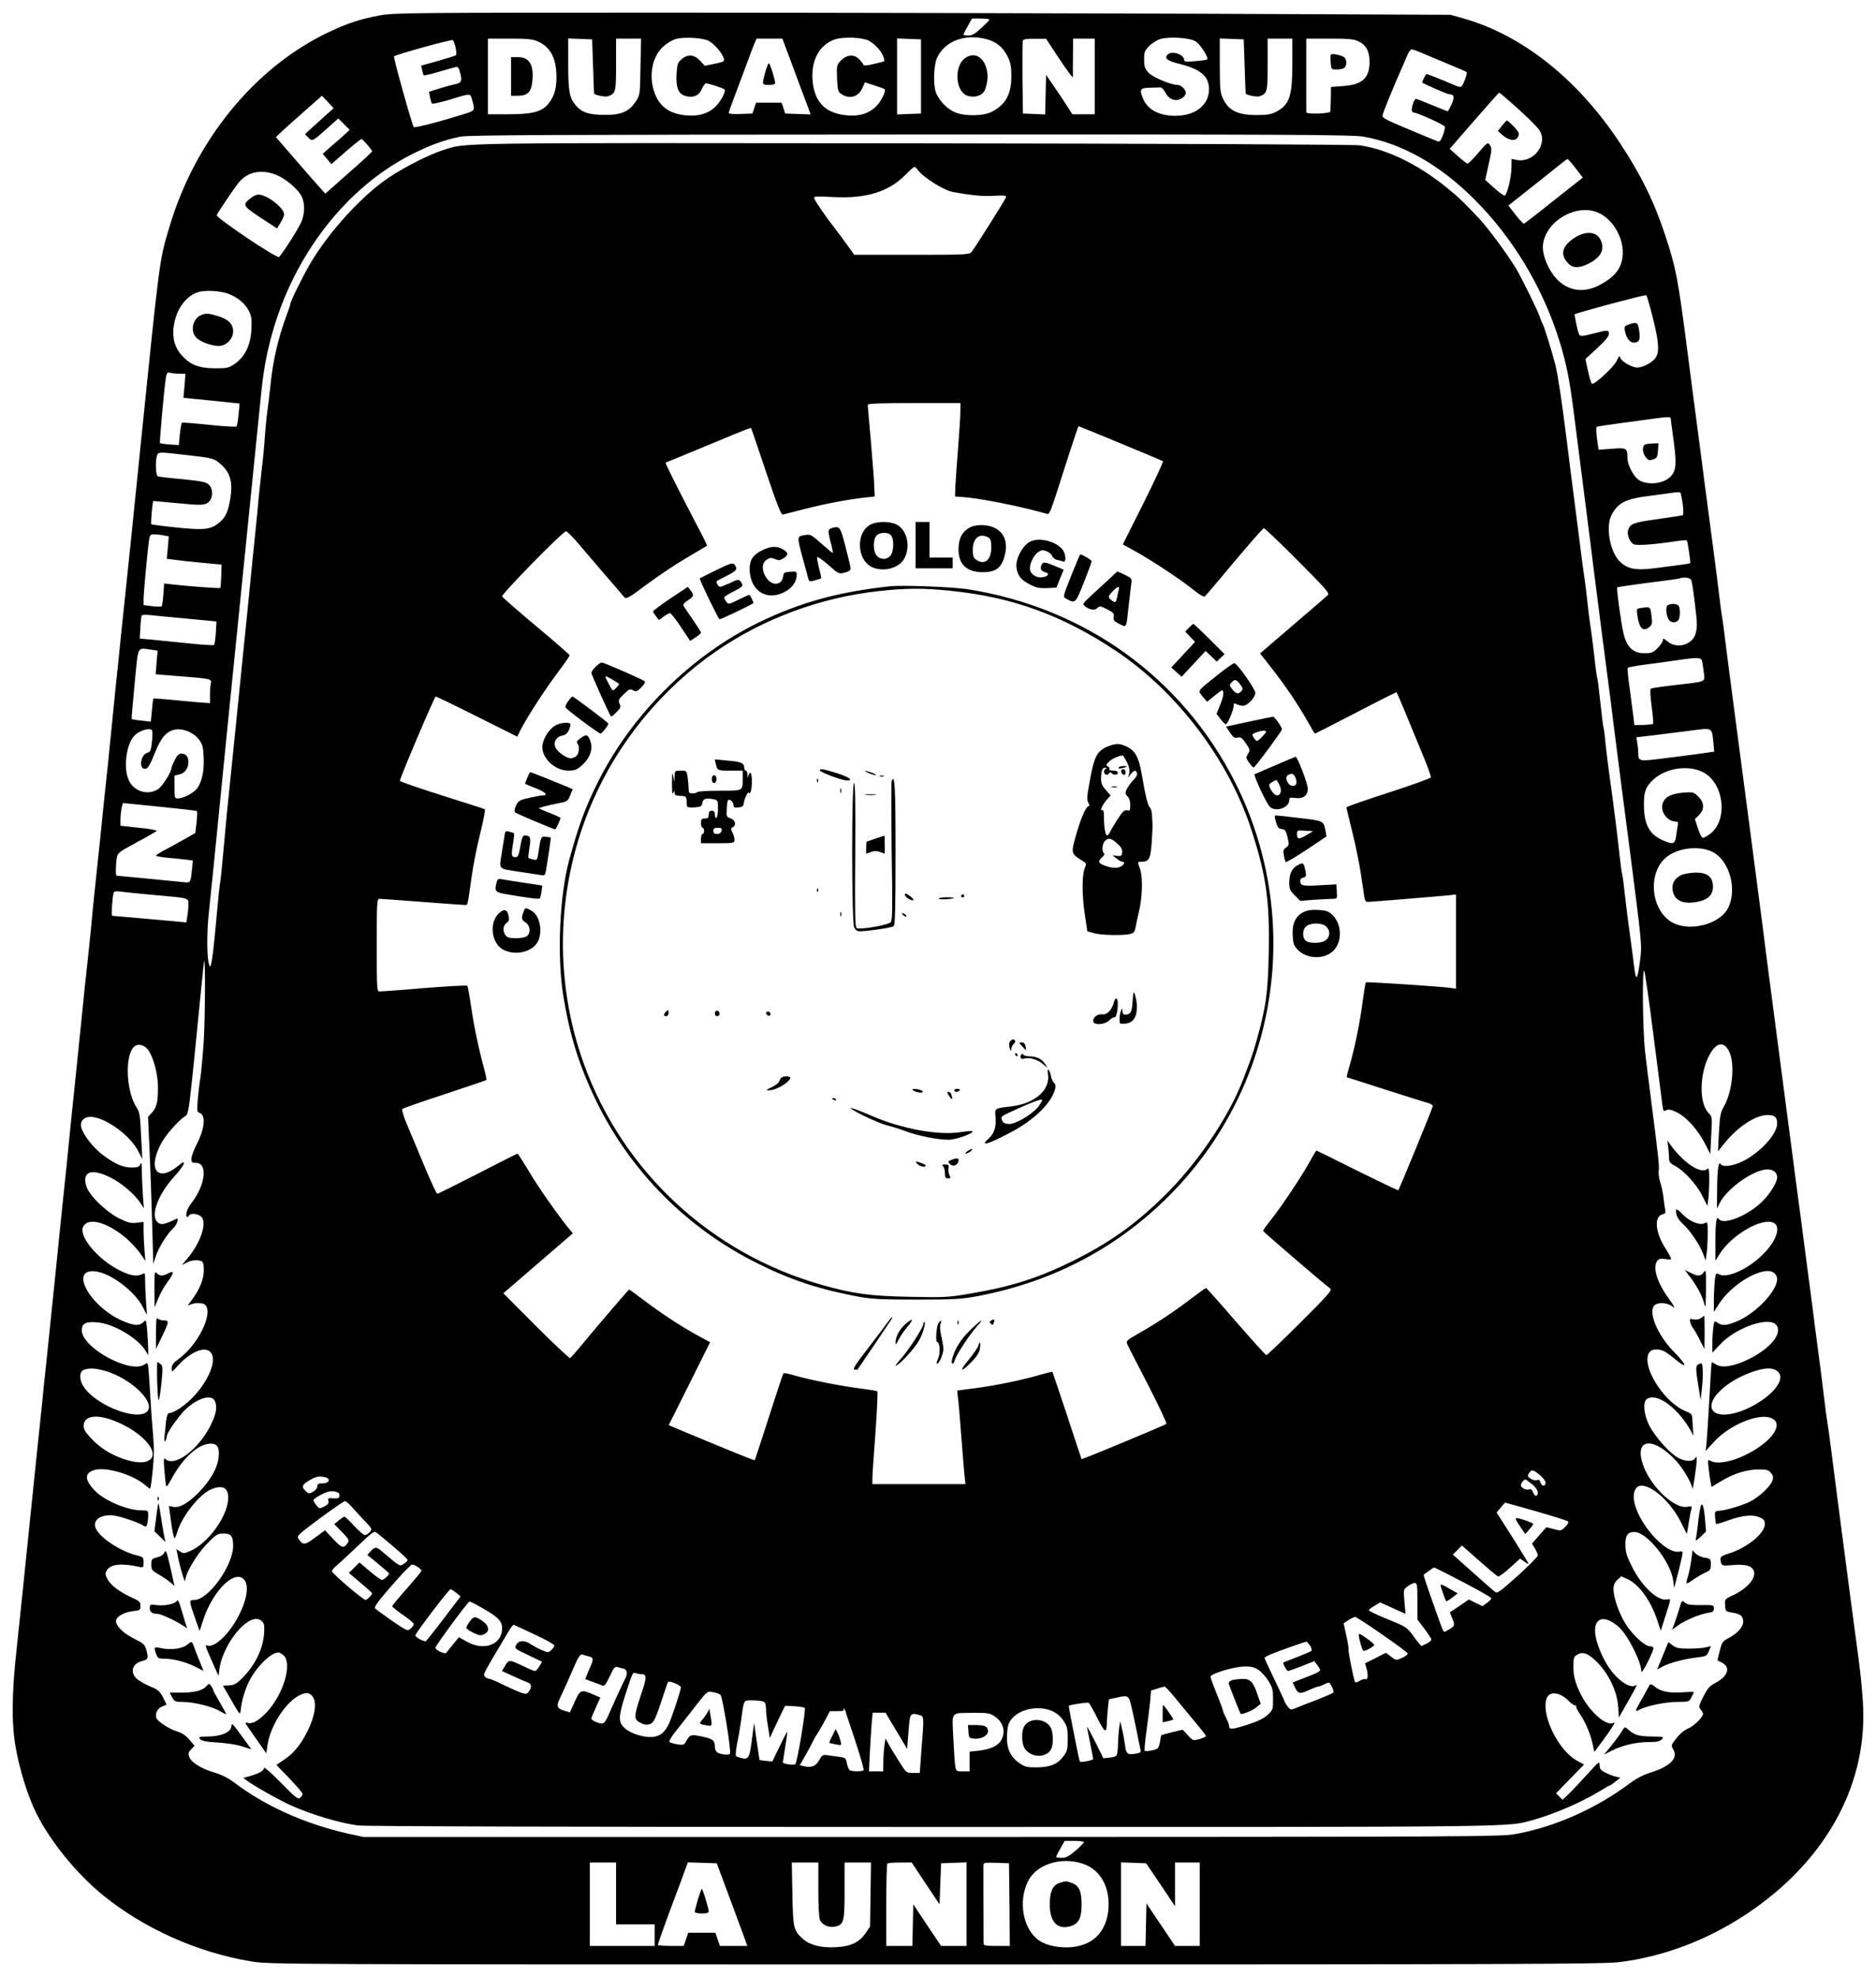 <?xml version="1.0" standalone="no"?>
<!DOCTYPE svg PUBLIC "-//W3C//DTD SVG 20010904//EN"
 "http://www.w3.org/TR/2001/REC-SVG-20010904/DTD/svg10.dtd">
<svg version="1.0" xmlns="http://www.w3.org/2000/svg"
 width="1215pt" height="1280pt" viewBox="0 0 1215 1280"
 preserveAspectRatio="xMidYMid meet">

<g transform="translate(0,1280) scale(0.1,-0.1)"
fill="#000000" stroke="none">
<path d="M2464 12701 c-127 -23 -213 -51 -339 -111 -479 -229 -865 -704 -1030
-1267 -63 -211 -61 -198 -185 -1413 -44 -432 -86 -848 -95 -925 -8 -77 -22
-210 -31 -295 -8 -85 -24 -238 -35 -340 -10 -102 -26 -255 -34 -340 -8 -85
-22 -216 -30 -290 -8 -74 -24 -227 -35 -340 -12 -113 -28 -266 -36 -340 -8
-74 -19 -184 -24 -245 -6 -60 -17 -168 -25 -240 -8 -71 -24 -222 -35 -335 -12
-113 -30 -288 -40 -390 -11 -102 -24 -232 -30 -290 -6 -58 -19 -193 -30 -300
-12 -107 -43 -413 -70 -680 -27 -267 -57 -550 -65 -630 -9 -80 -18 -167 -20
-195 -3 -27 -16 -156 -30 -285 -13 -129 -36 -347 -50 -485 -43 -422 -65 -632
-86 -830 -33 -299 -35 -483 -9 -640 24 -146 80 -326 135 -436 93 -185 260
-390 430 -529 266 -217 612 -372 960 -430 119 -20 173 -20 4430 -20 3770 0
4326 2 4432 15 286 35 568 142 821 309 502 332 777 815 759 1331 -2 77 -16
223 -30 325 -14 102 -39 291 -56 420 -53 404 -101 769 -121 930 -11 85 -22
166 -25 180 -3 14 -12 81 -20 150 -8 69 -26 211 -40 315 -14 105 -30 226 -35
270 -6 44 -19 150 -31 235 -11 85 -29 220 -39 300 -11 80 -28 215 -40 300 -19
146 -29 225 -80 610 -11 85 -36 274 -55 420 -19 146 -44 335 -55 420 -10 85
-35 274 -54 420 -19 146 -44 335 -55 420 -27 203 -46 353 -77 585 -54 411 -65
494 -80 615 -8 68 -17 134 -19 145 -3 11 -12 76 -20 145 -8 69 -26 211 -40
315 -14 105 -34 258 -45 340 -11 83 -28 218 -39 300 -50 377 -63 480 -81 620
-63 487 -75 547 -144 758 -72 219 -156 391 -292 597 -274 417 -637 705 -1021
812 l-78 22 -1640 7 c-902 3 -2439 7 -3415 7 -1655 0 -1782 -1 -1876 -17z
m3944 -29 c-1 -4 -26 -29 -54 -55 -38 -35 -59 -47 -83 -47 -17 0 -31 3 -31 6
0 3 12 28 28 55 l27 49 58 0 c32 0 57 -3 55 -8z m-1820 -136 c51 -26 116 -115
98 -133 -3 -3 -31 -11 -63 -17 l-58 -12 -31 33 c-38 41 -80 44 -120 9 -24 -20
-28 -32 -32 -89 -6 -92 10 -134 56 -148 51 -15 89 1 108 46 8 19 20 35 27 35
17 0 109 -30 119 -39 13 -11 -28 -86 -65 -118 -47 -41 -105 -57 -184 -50 -106
10 -170 55 -203 144 -41 110 -17 238 58 304 25 22 62 43 85 48 55 13 168 6
205 -13z m1038 1 c38 -20 80 -65 94 -101 6 -16 9 -30 7 -32 -1 -2 -32 -10 -67
-18 -48 -12 -66 -12 -69 -4 -2 7 -14 22 -27 35 -33 33 -78 30 -116 -7 -29 -30
-30 -32 -27 -116 3 -72 7 -88 24 -100 53 -39 113 -24 140 35 l17 38 61 -20
c34 -11 64 -22 66 -24 13 -10 -25 -86 -59 -116 -48 -44 -106 -61 -185 -54
-142 13 -213 88 -223 233 -8 129 48 227 149 260 54 17 174 12 215 -9z m761 10
c65 -17 106 -50 138 -111 20 -41 25 -64 25 -128 0 -118 -35 -183 -125 -231
-57 -31 -192 -31 -251 1 -47 24 -90 71 -111 119 -20 48 -17 179 6 229 49 107
179 157 318 121z m1355 -14 c30 -17 88 -107 76 -118 -2 -3 -37 -8 -76 -11 -51
-5 -72 -4 -72 5 0 40 -84 67 -110 35 -20 -23 3 -39 80 -58 138 -35 190 -80
190 -164 0 -103 -88 -172 -220 -172 -101 0 -177 40 -206 109 -26 62 -21 71 41
73 30 1 62 2 70 2 8 1 23 -15 33 -34 22 -45 69 -61 107 -36 14 9 25 24 25 33
0 24 -30 53 -54 53 -45 1 -161 50 -188 80 -23 25 -28 39 -28 85 0 49 4 58 34
88 19 19 52 39 73 45 57 16 186 8 225 -15z m-4791 -43 c6 -28 6 -45 0 -49 -5
-3 -57 -19 -116 -36 l-107 -30 6 -29 c4 -16 8 -31 10 -34 3 -2 47 8 98 23 51
15 101 29 110 31 13 4 20 -5 28 -37 14 -53 9 -66 -32 -74 -18 -4 -64 -16 -101
-28 l-68 -21 6 -36 c4 -19 10 -38 13 -41 4 -3 50 7 102 22 154 47 145 47 158
1 19 -63 16 -69 -35 -85 -159 -51 -337 -97 -343 -90 -11 12 -134 452 -128 458
12 12 374 112 381 105 5 -4 13 -27 18 -50z m534 41 c81 -36 119 -111 119 -231
0 -80 -17 -131 -56 -176 -43 -49 -104 -64 -260 -64 l-128 0 0 245 0 245 143 0
c116 0 149 -4 182 -19z m356 -161 c3 -96 6 -176 7 -177 11 -10 73 -22 88 -17
52 19 54 26 54 206 l0 168 81 0 81 0 -4 -183 c-3 -181 -3 -184 -31 -225 -43
-65 -94 -87 -202 -86 -103 1 -148 16 -188 64 -39 46 -47 90 -47 268 l0 163 78
-3 77 -3 6 -175z m1294 -2 c37 -101 79 -211 92 -246 l23 -63 -82 3 -83 3 -11
35 -12 35 -82 0 -83 0 -12 -35 -12 -35 -76 -3 c-48 -2 -77 1 -77 7 0 6 16 52
36 103 19 51 52 140 74 198 21 58 45 122 54 143 l16 37 83 0 84 0 68 -182z
m830 -63 l0 -240 -77 -3 -78 -3 0 246 0 246 78 -3 77 -3 0 -240z m889 124 c74
-111 99 -143 95 -122 -1 4 -1 61 0 126 l1 117 70 0 70 0 0 -245 0 -245 -73 0
-72 0 -37 58 c-20 31 -58 89 -85 127 l-48 70 -3 -128 -3 -128 -72 3 -72 3 -3
230 c-1 126 0 235 2 242 4 9 28 13 78 12 l73 0 79 -120z m1207 -59 c3 -96 6
-176 7 -177 11 -10 73 -22 88 -17 52 19 54 26 54 206 l0 168 80 0 80 0 0 -157
c0 -216 -18 -270 -103 -316 -34 -17 -59 -22 -127 -22 -125 0 -184 29 -221 110
-16 34 -19 66 -19 213 l0 173 78 -3 77 -3 6 -175z m736 163 c50 -23 73 -66 73
-133 0 -105 -47 -149 -170 -157 l-80 -6 -1 -73 c-1 -41 -2 -80 -3 -86 -1 -14
-156 -19 -156 -5 0 4 0 113 0 242 l0 235 151 0 c120 0 158 -3 186 -17z m414
-77 c30 -13 106 -45 169 -71 63 -26 117 -49 119 -52 6 -4 -18 -74 -31 -90 -7
-9 -21 -7 -56 9 -68 30 -165 68 -172 68 -7 0 -33 -51 -28 -55 8 -8 162 -75
172 -75 34 -1 38 -17 18 -64 -12 -25 -23 -46 -26 -46 -4 0 -49 18 -102 40 -53
22 -100 40 -104 40 -12 0 -33 -68 -25 -80 3 -5 10 -10 16 -10 20 0 194 -79
197 -90 2 -6 -4 -32 -13 -56 -13 -34 -21 -44 -34 -39 -9 3 -94 38 -189 78
-160 67 -172 74 -167 94 5 21 63 164 120 294 14 31 32 72 40 92 8 21 21 37 29
37 7 0 38 -11 67 -24z m619 -359 c63 -56 125 -118 138 -137 61 -89 -33 -216
-144 -196 l-34 7 -1 -58 c-1 -63 -28 -174 -44 -180 -5 -1 -36 21 -68 50 l-58
52 20 90 c24 107 25 116 8 139 -11 16 -18 11 -72 -53 -33 -39 -64 -71 -70 -70
-5 0 -34 21 -63 48 l-53 47 158 182 c87 100 160 182 163 182 3 0 57 -46 120
-103z m-7722 -45 c-29 -26 -71 -64 -93 -84 l-40 -37 22 -22 c26 -26 25 -27
128 65 l66 59 37 -37 37 -37 -35 -32 c-19 -18 -59 -52 -88 -77 l-52 -46 28
-33 28 -34 94 82 c51 44 97 81 101 81 8 0 69 -71 69 -80 0 -4 -68 -67 -152
-140 l-151 -134 -45 50 c-24 27 -96 109 -159 182 l-116 134 29 28 c16 16 83
76 149 134 l120 106 38 -40 38 -41 -53 -47z m6723 -137 c247 -43 492 -181 713
-401 257 -255 454 -585 561 -939 41 -137 59 -228 85 -425 62 -488 93 -732 111
-870 10 -85 26 -207 34 -270 8 -63 24 -187 35 -275 12 -88 27 -209 35 -270 8
-60 19 -146 25 -190 5 -44 21 -170 35 -280 14 -110 34 -267 45 -350 11 -82 31
-238 45 -345 80 -625 80 -616 67 -718 -18 -138 -27 -143 -41 -21 -7 57 -19
149 -27 204 -8 55 -21 159 -29 230 -8 72 -16 137 -19 145 -3 8 -10 60 -16 115
-11 108 -41 346 -65 515 -8 58 -20 152 -26 209 -5 58 -12 108 -14 111 -2 4
-11 75 -20 160 -9 85 -18 157 -21 161 -2 4 -11 69 -19 146 -9 76 -20 163 -25
193 -5 30 -14 102 -20 160 -6 58 -15 130 -20 160 -5 30 -16 111 -24 180 -9 69
-27 213 -41 320 -14 107 -37 285 -50 395 -34 267 -54 398 -71 470 -20 80 -75
257 -84 270 -4 6 -13 28 -20 50 -12 36 -122 260 -153 309 -61 99 -177 256
-233 316 -98 105 -136 142 -209 201 -189 154 -387 251 -568 278 -36 5 -1244
11 -2902 13 -3023 3 -2882 5 -3035 -44 -89 -28 -245 -107 -349 -176 -172 -114
-388 -349 -510 -556 -50 -85 -131 -249 -131 -266 0 -5 -11 -38 -24 -72 -53
-141 -90 -298 -105 -459 -7 -63 -16 -141 -21 -174 -5 -33 -11 -103 -15 -155
-3 -52 -12 -147 -20 -210 -7 -63 -16 -146 -20 -185 -3 -38 -12 -133 -20 -210
-15 -140 -37 -363 -55 -547 -6 -54 -14 -142 -20 -195 -10 -101 -93 -923 -111
-1093 -5 -52 -16 -169 -24 -260 -8 -91 -17 -176 -20 -190 -3 -14 -12 -99 -20
-190 -23 -262 -37 -363 -47 -346 -19 33 -21 211 -4 361 9 83 23 218 31 300 8
83 48 485 89 895 174 1720 197 1952 212 2100 18 186 35 289 75 434 142 517
485 957 914 1171 117 58 201 88 305 110 53 11 585 13 2916 14 2465 1 2863 -1
2935 -14z m1374 -205 l46 -60 -186 -147 c-102 -82 -190 -149 -194 -151 -5 -2
-30 24 -55 57 l-47 60 148 117 c81 64 166 132 188 150 22 18 43 33 47 34 4 0
28 -27 53 -60z m-4263 -8 c38 -52 171 -135 233 -146 118 -21 187 -28 260 -24
74 4 85 2 80 -11 -8 -20 -204 -331 -223 -353 -14 -17 -45 -18 -387 -18 l-372
0 -44 61 c-24 34 -62 85 -84 113 -52 66 -123 169 -131 190 -6 15 7 16 123 10
212 -11 356 33 464 141 30 30 57 54 61 55 4 0 13 -8 20 -18z m-4136 -42 c61
-30 133 -95 150 -137 18 -42 18 -100 -1 -152 -11 -34 -113 -196 -147 -235 -11
-14 -410 254 -404 271 7 18 102 159 139 207 61 78 160 95 263 46z m8542 -236
c90 -37 162 -151 162 -257 0 -97 -45 -159 -157 -216 -147 -74 -288 -2 -348
177 -12 37 -15 67 -11 95 24 150 216 259 354 201z m-8862 -529 c58 -24 102
-62 125 -107 18 -35 21 -55 17 -122 -5 -101 -41 -175 -106 -221 -41 -28 -50
-30 -130 -30 -104 1 -159 22 -215 84 -44 49 -61 108 -53 180 13 109 72 197
152 227 48 18 155 12 210 -11z m9218 -150 c40 -159 44 -223 19 -261 -19 -30
-82 -64 -119 -64 -35 0 -102 39 -110 63 -5 16 -9 13 -23 -19 -18 -40 -146
-158 -161 -149 -4 3 -16 40 -25 82 l-17 78 76 70 c52 48 76 77 76 93 0 27 -6
27 -105 1 -63 -16 -80 -18 -86 -7 -7 11 -14 37 -32 132 -2 6 421 120 464 125
4 1 23 -64 43 -144z m-9541 -365 l38 0 -6 -78 -7 -78 182 -18 182 -19 -7 -71
c-3 -39 -10 -74 -13 -78 -4 -3 -83 1 -177 11 -93 10 -173 16 -176 14 -4 -1
-10 -35 -14 -74 l-7 -71 -59 4 c-32 2 -60 6 -63 9 -4 4 29 373 39 427 5 29 10
33 28 28 12 -3 39 -6 60 -6z m5057 -244 c0 -30 -7 -133 -14 -228 -8 -95 -16
-207 -18 -248 l-3 -75 45 -3 c111 -7 370 -58 546 -108 24 -6 17 -24 144 374
34 105 63 192 66 192 5 0 536 -220 546 -226 4 -3 -53 -125 -126 -272 l-134
-267 81 -45 c107 -59 296 -184 376 -249 42 -34 68 -48 75 -42 6 5 92 106 191
225 99 118 185 215 190 216 6 0 105 -94 220 -210 181 -181 208 -212 195 -223
-8 -8 -110 -96 -227 -196 l-212 -182 76 -97 c88 -112 178 -246 235 -349 22
-40 42 -73 45 -73 2 0 122 61 265 135 143 75 262 134 263 133 2 -2 26 -59 55
-128 28 -69 78 -190 111 -269 33 -78 58 -148 56 -155 -3 -6 -127 -51 -276 -99
-149 -48 -271 -91 -271 -95 0 -4 18 -77 39 -162 21 -85 46 -207 55 -270 10
-63 19 -130 22 -147 3 -23 10 -33 23 -33 21 0 479 38 534 44 l37 4 0 -305 0
-305 -42 6 c-73 9 -537 40 -542 35 -3 -2 -11 -56 -20 -120 -18 -138 -50 -294
-82 -408 -14 -46 -23 -85 -22 -86 4 -2 486 -156 526 -167 17 -5 32 -14 32 -19
0 -10 -217 -539 -224 -546 -2 -2 -121 55 -265 126 -143 72 -263 131 -265 131
-2 0 -23 -34 -45 -75 -52 -94 -183 -290 -250 -374 -28 -35 -51 -67 -51 -71 0
-5 389 -340 437 -375 12 -9 -29 -54 -196 -220 -116 -116 -215 -210 -219 -210
-5 0 -93 98 -197 217 -103 120 -191 218 -194 218 -4 0 -43 -28 -86 -61 -109
-84 -232 -166 -342 -228 -92 -53 -92 -53 -80 -80 7 -15 68 -134 136 -265 67
-131 119 -241 115 -246 -11 -9 -546 -232 -549 -228 -1 2 -44 129 -94 283 -51
154 -94 281 -95 282 -1 2 -34 -6 -72 -17 -124 -36 -283 -69 -415 -87 l-130
-17 5 -45 c4 -25 13 -134 21 -241 8 -107 18 -223 21 -257 l7 -63 -302 0 -301
0 0 38 c0 20 9 154 20 297 10 143 16 263 12 266 -4 3 -52 11 -107 18 -123 15
-325 55 -423 83 -40 12 -75 19 -78 16 -3 -3 -45 -130 -94 -283 -49 -152 -90
-278 -92 -280 -3 -3 -168 64 -460 186 l-97 41 134 268 134 269 -83 45 c-103
56 -234 142 -349 229 -49 37 -90 67 -92 67 -4 0 -199 -227 -322 -376 -29 -34
-56 -65 -61 -68 -4 -2 -104 91 -220 207 l-212 213 225 194 225 194 -25 30
c-75 92 -203 275 -261 374 -37 61 -69 112 -72 112 -3 0 -119 -58 -258 -130
-139 -71 -257 -130 -262 -130 -5 0 -44 84 -87 188 -43 103 -94 224 -113 270
-20 48 -31 87 -26 92 5 4 128 47 274 95 146 48 267 89 270 92 2 2 -4 34 -14
71 -36 132 -67 279 -85 405 -10 70 -21 130 -25 134 -3 4 -129 -3 -279 -15
-149 -13 -280 -22 -289 -22 -17 0 -18 21 -18 300 0 279 1 300 18 300 9 0 134
-9 277 -20 143 -11 267 -20 277 -20 18 0 16 -6 44 193 9 65 33 187 54 270 21
84 34 154 30 157 -5 3 -131 43 -279 90 -149 47 -271 89 -271 94 0 19 224 546
232 546 4 0 125 -58 268 -130 l260 -130 21 43 c43 84 153 254 235 364 46 61
84 115 83 120 0 4 -97 89 -216 188 -118 99 -218 186 -221 193 -5 15 394 422
414 422 5 0 32 -26 60 -57 27 -32 107 -125 178 -208 71 -82 135 -156 141 -164
11 -11 34 2 139 81 69 52 185 130 258 173 73 43 135 80 137 81 2 2 -28 63 -67
136 -123 236 -205 399 -201 402 2 1 51 22 109 45 58 24 181 75 273 113 92 39
169 69 171 67 2 -2 46 -130 97 -284 72 -214 98 -279 109 -277 8 2 74 19 145
37 130 33 264 59 385 73 l65 7 -3 70 c-1 39 -12 170 -22 291 -11 122 -20 227
-20 233 0 8 84 11 300 11 l300 0 0 -54z m4600 -43 c0 -5 9 -70 19 -145 20
-146 17 -193 -16 -230 -41 -47 -135 -62 -199 -32 -40 19 -84 99 -84 153 0 60
-7 63 -102 55 l-85 -6 -10 71 c-5 40 -6 74 -2 77 5 3 77 14 161 25 84 11 178
24 208 28 74 11 110 13 110 4z m-9625 -238 c189 -21 192 -22 240 -66 58 -53
74 -115 56 -220 -14 -84 -29 -117 -71 -153 -54 -45 -95 -50 -274 -32 -87 9
-162 19 -166 21 -5 3 7 146 13 151 1 0 61 -5 132 -12 177 -17 199 -17 225 4
30 24 32 85 3 113 -18 18 -43 23 -169 36 -82 7 -155 16 -161 18 -14 5 -18 91
-7 133 8 26 9 27 179 7z m9703 -318 c5 -37 5 -70 1 -73 -4 -2 -76 -13 -161
-25 -155 -21 -181 -30 -193 -70 -11 -33 14 -88 41 -95 28 -7 140 2 257 20 43
7 80 9 82 6 6 -9 25 -143 22 -147 -3 -3 -99 -16 -235 -33 -120 -15 -175 -4
-225 48 -61 64 -88 221 -51 295 42 82 93 108 254 127 52 7 115 15 140 19 25 4
48 5 52 2 4 -3 11 -37 16 -74z m-9838 -204 l33 -6 -6 -73 -7 -72 53 -7 c28 -4
108 -13 177 -19 l125 -12 -2 -73 c-1 -40 -4 -75 -6 -78 -4 -4 -209 11 -313 23
l-51 6 -5 -71 c-3 -40 -8 -74 -11 -77 -3 -3 -30 -3 -61 1 l-56 7 0 40 c0 42
27 328 36 386 4 27 9 32 33 32 16 0 43 -3 61 -7z m9894 -290 c10 -33 36 -243
36 -289 0 -25 -7 -58 -15 -74 -32 -62 -121 -79 -174 -34 -26 21 -31 23 -31 9
0 -9 -15 -32 -34 -51 -30 -30 -40 -34 -85 -34 -72 0 -113 37 -135 123 -16 63
-48 298 -42 304 2 2 91 15 197 29 107 13 199 26 204 28 29 12 74 5 79 -11z
m-9740 -249 l188 -18 -4 -73 c-3 -40 -8 -76 -11 -79 -4 -4 -77 1 -164 10 -87
9 -194 20 -238 24 l-80 7 4 70 c2 39 6 74 8 79 3 5 29 6 57 3 28 -3 136 -14
240 -23z m-240 -200 l47 -7 -7 -77 -6 -76 159 -13 c196 -15 206 -17 199 -45
-3 -11 -6 -45 -6 -75 l0 -54 -82 6 c-46 4 -128 11 -182 17 -55 5 -101 8 -103
7 -1 -2 -6 -36 -9 -76 l-7 -74 -60 7 c-33 3 -62 8 -64 10 -2 1 7 105 19 229
24 252 15 232 102 221z m10050 -76 c3 -13 7 -46 11 -74 7 -62 21 -56 -187 -80
-81 -9 -151 -20 -156 -23 -6 -4 -4 -48 5 -114 8 -60 12 -111 9 -114 -3 -3 -31
-6 -63 -7 l-58 -1 -7 60 c-4 33 -15 115 -24 183 -10 67 -15 125 -11 128 3 4
55 13 114 21 59 7 149 20 198 27 141 21 164 20 169 -6z m73 -528 l5 -57 -83
-12 c-46 -6 -154 -21 -239 -31 -168 -21 -169 -21 -170 35 0 17 -3 46 -6 65
l-6 36 104 12 c56 7 164 21 238 30 156 20 146 25 157 -78z m-10112 80 c3 -5 3
-38 -1 -74 -6 -56 -10 -65 -29 -70 -46 -12 -58 -111 -13 -104 16 2 30 25 59
98 42 105 76 145 134 156 51 9 119 -19 153 -64 23 -30 28 -47 31 -114 4 -89
-10 -158 -41 -201 -22 -31 -88 -66 -125 -67 -22 0 -23 4 -23 74 l0 74 30 7
c37 8 60 39 60 80 0 37 -16 55 -46 55 -16 0 -28 -12 -43 -43 -12 -24 -21 -47
-21 -52 0 -24 -57 -114 -84 -133 -66 -45 -156 -19 -191 54 -37 76 -19 229 33
288 31 35 104 58 117 36z m10045 -270 c136 -70 164 -311 45 -400 -18 -14 -39
-25 -46 -25 -7 0 -22 27 -32 61 l-20 60 27 27 c36 36 35 80 -5 119 -29 29 -33
30 -93 26 -77 -7 -117 -24 -134 -61 -26 -54 22 -127 83 -127 13 0 15 -7 11
-27 -3 -16 -8 -47 -11 -70 -8 -50 -19 -53 -86 -24 -87 39 -121 102 -122 226
-1 88 11 121 60 166 81 76 227 98 323 49z m-9992 -224 c128 -13 235 -25 237
-28 3 -3 2 -36 -2 -74 l-8 -68 -60 -34 c-33 -19 -90 -50 -127 -70 -38 -19 -68
-39 -68 -42 0 -4 33 -10 73 -14 39 -3 93 -9 119 -12 l47 -6 -5 -52 c-9 -91
-10 -92 -46 -89 -18 2 -124 12 -235 23 -112 11 -205 20 -208 20 -7 0 -6 67 1
112 6 35 11 40 130 104 68 36 126 70 129 74 3 4 -49 14 -115 20 l-120 13 0 36
c0 47 11 111 19 111 3 0 111 -11 239 -24z m10060 -296 c105 -59 153 -240 95
-358 -55 -111 -264 -161 -374 -88 -131 87 -146 320 -26 416 78 63 221 77 305
30z m-10103 -275 c239 -21 225 -18 225 -63 0 -20 -3 -54 -7 -76 l-6 -39 -71 7
c-39 3 -145 13 -236 21 -91 8 -169 15 -173 15 -7 0 0 120 9 149 3 10 15 12 42
8 20 -3 118 -13 217 -22z m325 -940 c-6 -93 -16 -199 -21 -235 -6 -36 -14
-102 -18 -147 -6 -75 -5 -84 11 -89 42 -13 35 -100 -17 -201 -19 -37 -35 -80
-35 -95 0 -24 4 -28 30 -28 77 0 61 -143 -30 -260 -15 -19 -30 -47 -32 -62 -5
-28 5 -38 17 -18 11 17 61 11 80 -10 36 -40 -5 -164 -87 -264 l-41 -48 31 16
c32 17 69 20 96 10 12 -5 16 -20 16 -60 0 -58 -28 -126 -79 -193 l-25 -34 24
8 c28 8 25 8 61 6 105 -5 4 -254 -146 -362 -32 -23 -42 -37 -43 -59 -1 -28 0
-28 41 18 91 99 190 133 219 74 28 -56 -29 -184 -126 -283 -53 -54 -121 -99
-151 -99 -9 0 -15 -18 -20 -57 -3 -32 -7 -76 -10 -97 -2 -27 -1 -35 6 -25 5 7
9 21 9 28 0 17 39 77 92 143 75 91 191 139 218 89 20 -38 11 -89 -30 -168 -80
-154 -232 -265 -289 -210 -11 10 -12 -4 -6 -78 4 -49 9 -94 12 -98 3 -5 16 13
30 40 74 140 175 233 255 235 45 2 61 -25 54 -86 -8 -74 -52 -151 -131 -232
-73 -73 -125 -101 -169 -90 l-22 5 14 -104 c8 -58 18 -105 22 -105 4 0 12 19
19 43 30 99 143 242 218 273 79 34 118 8 110 -72 -12 -115 -132 -277 -243
-326 -41 -18 -47 -18 -68 -4 l-23 15 8 -42 c12 -65 47 -184 48 -163 2 48 73
169 139 237 62 64 71 69 110 69 49 0 62 -17 62 -79 0 -128 -160 -351 -252
-351 -35 0 -35 -3 9 -128 l26 -73 22 68 c63 197 215 343 271 258 35 -53 -5
-189 -89 -307 -54 -75 -116 -122 -150 -114 -21 5 -23 10 30 -110 l38 -85 6 43
c18 135 138 306 226 324 32 6 62 -14 64 -44 7 -121 -48 -247 -149 -345 -31
-31 -48 -39 -79 -40 l-39 -2 56 -97 c47 -83 55 -94 58 -70 6 64 24 127 51 186
46 98 144 196 195 196 8 0 24 -10 36 -22 52 -56 -4 -244 -107 -359 -51 -56
-96 -83 -124 -76 -11 3 -19 3 -19 0 0 -3 30 -48 68 -101 l67 -95 6 44 c19 147
141 321 241 344 19 5 32 1 48 -15 35 -35 23 -127 -30 -233 -45 -89 -91 -144
-158 -187 l-42 -28 85 -88 c46 -49 85 -94 85 -100 0 -6 -7 -18 -16 -25 -14
-12 -30 1 -125 98 -64 65 -109 104 -109 95 0 -18 -33 -36 -97 -54 l-37 -10 25
-19 c37 -29 207 -125 285 -160 129 -58 306 -111 430 -129 45 -6 1317 -10 3714
-10 3885 0 3727 -2 3898 45 138 39 307 111 426 183 37 23 71 42 75 42 3 1 19
12 35 25 l30 24 -30 7 c-16 4 -46 15 -66 26 -31 15 -38 24 -38 48 0 28 -4 25
-79 -58 -43 -48 -97 -105 -120 -127 l-41 -39 -21 21 -21 21 90 93 91 93 -50
28 c-115 66 -223 282 -195 392 14 58 86 54 147 -9 18 -18 38 -31 44 -28 5 4 7
3 3 -2 -4 -4 6 -27 23 -51 37 -55 67 -124 83 -193 l12 -55 56 75 c61 83 87
126 69 114 -48 -29 -168 81 -223 205 -29 64 -38 103 -38 161 0 51 3 61 24 74
36 24 74 9 133 -51 73 -75 126 -187 133 -282 l5 -73 55 97 c63 111 67 119 51
110 -23 -15 -71 7 -118 53 -52 51 -95 124 -124 210 -54 155 16 218 132 119 59
-51 147 -222 150 -292 1 -21 77 127 78 152 1 6 -10 12 -23 12 -33 0 -118 78
-161 150 -41 68 -75 167 -75 220 0 26 7 43 25 60 l25 23 41 -18 c74 -34 151
-140 193 -268 l22 -67 26 82 c43 135 42 126 15 121 -60 -12 -163 84 -226 210
-34 67 -43 94 -44 141 -1 63 14 86 58 86 82 0 235 -191 252 -316 l6 -47 22 86
c13 47 25 101 29 120 6 32 5 34 -18 30 -93 -18 -280 199 -294 340 -5 52 15 87
49 87 74 0 194 -112 257 -239 l37 -74 12 71 c6 40 14 81 18 91 5 18 2 19 -29
14 -88 -14 -249 146 -290 288 -47 159 79 164 221 8 43 -46 102 -147 104 -178
2 -22 27 146 28 184 0 25 -1 27 -10 13 -13 -24 -60 -23 -108 1 -54 28 -153
138 -190 212 -34 69 -42 147 -17 168 52 43 169 -28 257 -156 16 -23 33 -52 39
-65 7 -20 8 -18 6 12 -2 19 -4 53 -5 75 -1 38 -4 41 -48 59 -59 25 -123 83
-175 159 -87 128 -92 242 -10 239 38 -1 58 -11 127 -68 78 -63 69 -31 -13 52
-103 104 -166 249 -130 298 20 25 82 24 119 -3 22 -17 17 -6 -26 55 -74 102
-102 197 -72 239 11 14 22 17 55 12 47 -6 48 -12 -12 87 -56 93 -61 189 -11
202 17 4 24 12 21 23 -2 9 -7 43 -11 76 -3 33 -13 82 -22 108 -8 27 -13 60
-10 74 5 27 -5 118 -48 448 -14 110 -33 259 -41 330 -15 142 -19 535 -5 520 4
-6 32 -194 60 -420 29 -225 55 -429 58 -452 5 -38 8 -41 24 -32 14 7 30 5 62
-10 68 -31 144 -115 194 -215 l30 -59 6 121 c7 119 6 122 -17 145 -65 65 -59
265 10 384 44 77 93 80 125 10 37 -82 18 -259 -37 -354 -21 -36 -25 -60 -31
-165 l-6 -123 40 50 c86 108 203 185 281 185 46 0 62 -14 62 -55 0 -68 -109
-188 -222 -244 -64 -32 -131 -41 -145 -18 -13 20 -21 -39 -22 -168 l-1 -120
18 35 c42 86 197 201 290 216 48 8 82 -13 82 -50 0 -35 -55 -120 -108 -167
-98 -89 -245 -143 -271 -101 -14 23 -21 -25 -21 -152 l0 -120 28 45 c80 126
278 239 351 200 48 -26 14 -121 -75 -207 -92 -91 -224 -151 -277 -127 -24 11
-25 10 -31 -40 -3 -29 -6 -86 -6 -127 l0 -75 30 47 c89 142 305 262 364 202 9
-8 16 -24 16 -35 0 -81 -143 -229 -270 -279 -60 -24 -88 -25 -116 -5 -21 14
-22 13 -28 -32 -3 -25 -6 -72 -6 -104 l0 -58 52 55 c102 108 312 181 361 126
46 -51 -33 -151 -173 -221 -97 -48 -177 -62 -216 -36 -14 9 -27 15 -28 13 -2
-2 -8 -106 -15 -233 -7 -126 -15 -255 -18 -285 l-6 -55 57 62 c96 104 278 181
361 153 98 -32 15 -157 -162 -242 -89 -44 -182 -60 -221 -39 -22 12 -22 11
-16 -46 4 -32 9 -72 13 -89 l6 -32 62 37 c80 49 163 75 241 76 55 0 66 -3 82
-23 15 -19 17 -28 8 -52 -12 -35 -85 -103 -141 -132 -48 -24 -151 -56 -197
-60 -34 -3 -35 -4 -32 -43 2 -22 5 -41 7 -43 2 -2 34 7 72 21 96 35 161 42
207 23 30 -13 36 -20 36 -46 0 -59 -115 -153 -235 -190 -52 -16 -57 -22 -50
-53 7 -26 8 -27 79 -21 81 7 122 -5 135 -38 17 -46 -43 -115 -138 -159 -50
-23 -51 -25 -48 -64 2 -38 3 -40 46 -47 55 -9 71 -23 71 -60 0 -34 -41 -78
-100 -108 -33 -17 -39 -26 -52 -80 l-15 -61 28 -14 c60 -31 42 -88 -42 -133
-36 -18 -50 -35 -77 -88 -30 -60 -32 -67 -18 -83 9 -10 16 -23 16 -29 0 -21
-60 -80 -98 -95 -22 -9 -53 -34 -74 -62 -36 -45 -36 -47 -20 -75 32 -55 -22
-109 -152 -149 -40 -12 -90 -38 -124 -64 -219 -165 -488 -286 -747 -333 -96
-17 -264 -18 -3780 -19 l-3680 0 -105 23 c-274 62 -534 178 -733 330 -37 28
-81 50 -124 63 -85 24 -155 67 -167 102 -8 22 -6 31 12 50 l22 23 -34 40 c-23
27 -48 43 -80 53 -49 14 -123 63 -133 86 -10 28 6 62 37 75 l29 12 -23 47
c-21 40 -32 50 -81 70 -31 13 -70 35 -86 48 -50 43 -34 102 34 118 37 10 39
17 26 67 -11 40 -16 45 -82 78 -71 35 -121 87 -115 118 5 26 52 52 106 59 49
5 52 7 52 35 0 25 -7 31 -55 53 -79 35 -141 82 -160 122 -15 31 -15 36 -1 58
25 37 96 44 209 19 25 -6 27 -4 27 29 0 33 -2 35 -46 46 -109 28 -242 117
-265 178 -21 55 42 92 128 78 46 -8 150 -44 179 -62 19 -12 22 -11 28 9 3 13
6 38 6 56 0 31 -1 32 -43 32 -91 0 -239 62 -302 127 -68 70 -69 115 -4 134 74
23 246 -28 325 -94 18 -15 34 -27 36 -27 3 0 11 53 17 118 9 86 10 148 2 237
-6 66 -13 165 -16 220 -3 55 -8 133 -11 172 -6 72 -6 73 -27 58 -91 -64 -407
108 -407 221 0 45 26 58 103 51 103 -9 259 -101 308 -181 l19 -31 0 35 c0 19
-3 72 -6 116 -7 79 -7 81 -25 63 -24 -24 -56 -24 -121 2 -219 86 -370 351
-186 326 98 -13 252 -130 303 -230 l27 -52 -6 85 c-3 47 -6 109 -6 138 0 49
-1 52 -19 42 -34 -18 -77 -11 -148 25 -138 69 -263 218 -235 280 29 63 145 36
268 -63 32 -26 76 -72 98 -102 l38 -55 -6 70 c-3 39 -6 95 -6 126 l0 57 -45
-6 c-37 -4 -57 1 -112 28 -86 43 -196 150 -214 209 -29 96 34 118 157 56 71
-35 159 -110 195 -167 l21 -33 -6 79 c-3 43 -6 113 -7 155 0 56 -3 70 -9 54
-8 -19 -17 -23 -57 -23 -58 0 -109 23 -189 83 -63 48 -127 131 -138 179 -10
43 25 72 76 65 96 -13 244 -124 293 -220 l27 -52 -8 150 c-6 132 -9 154 -30
185 -72 112 -76 361 -6 399 27 14 64 0 85 -32 32 -49 59 -151 60 -227 2 -97
-7 -141 -39 -175 l-25 -27 10 -226 c6 -125 13 -339 17 -477 l7 -249 17 52 c19
56 73 143 115 182 22 21 36 68 18 58 -51 -26 -88 -38 -104 -33 -75 24 -30 175
92 309 66 71 83 118 27 70 -136 -114 -205 -30 -115 140 30 57 110 148 154 177
27 17 23 -15 108 845 8 83 16 155 17 160 9 35 7 -374 -2 -511z m-628 -2145
c151 -47 302 -187 268 -250 -44 -82 -331 21 -417 149 -31 45 -31 99 0 111 36
14 80 11 149 -10z m10816 4 c68 -47 -25 -167 -190 -244 -107 -50 -208 -53
-229 -6 -31 68 97 187 261 243 77 27 127 29 158 7z m-10765 -325 c177 -70 296
-204 225 -253 -32 -23 -92 -19 -171 8 -88 31 -156 76 -213 139 -36 40 -44 56
-42 81 6 60 87 70 201 25z m9230 -350 c20 -17 37 -39 37 -50 0 -26 -26 -24
-33 2 -4 15 -11 20 -23 15 -9 -4 -27 0 -40 9 -21 13 -22 18 -12 35 17 27 27
25 71 -11z m-7865 -15 c37 -10 23 -39 -18 -39 -28 0 -35 -4 -35 -20 0 -10 -12
-26 -27 -34 -24 -14 -28 -14 -47 3 -30 28 -26 42 22 70 43 26 65 30 105 20z
m7815 -45 c36 -30 48 -61 27 -74 -6 -3 -15 6 -20 20 -7 19 -15 25 -26 21 -19
-7 -54 10 -54 27 0 13 19 37 30 37 3 0 22 -14 43 -31z m-7730 -56 c4 -3 7 -12
5 -21 -2 -13 -12 -16 -40 -14 -32 3 -36 1 -31 -17 4 -14 -3 -24 -27 -36 -30
-15 -32 -15 -50 7 -11 13 -19 28 -20 34 0 6 23 22 52 37 47 25 80 27 111 10z
m81 -85 c15 -18 53 -59 83 -91 54 -56 55 -59 38 -77 -10 -11 -24 -20 -32 -20
-8 0 -39 27 -70 60 -30 33 -58 60 -62 60 -3 0 -19 -11 -36 -24 l-30 -25 50
-51 c40 -41 48 -54 39 -67 -26 -42 -40 -39 -95 21 l-54 57 -64 -47 c-67 -50
-79 -51 -108 -8 -12 19 -3 27 138 132 84 62 157 112 163 112 6 0 24 -15 40
-32z m7675 -34 c108 -31 200 -60 206 -65 6 -6 -1 -19 -18 -36 -26 -26 -28 -27
-74 -14 l-48 12 -47 -53 -46 -53 19 -31 c10 -17 19 -38 19 -46 0 -7 -59 -67
-131 -132 -116 -104 -133 -116 -147 -103 -10 7 -75 65 -145 127 l-128 114 30
29 29 30 112 -99 c61 -54 116 -100 123 -102 7 -1 41 24 77 57 l65 59 28 -20
c15 -11 27 -17 27 -14 0 3 -46 79 -103 169 l-104 163 26 32 c14 17 28 32 30
32 2 0 92 -25 200 -56z m-7396 -233 c48 -40 87 -77 87 -82 0 -5 -11 -16 -25
-25 -27 -18 -20 -22 -144 83 -33 28 -43 28 -70 -1 l-22 -24 70 -58 c39 -32 71
-60 71 -63 0 -10 -34 -41 -46 -41 -7 0 -43 25 -79 56 l-67 57 -34 -34 -34 -34
75 -64 c41 -34 75 -65 75 -69 0 -9 -33 -42 -42 -42 -16 0 -218 172 -218 186 0
7 11 21 25 32 13 11 74 67 136 126 110 104 112 105 133 88 12 -9 61 -50 109
-91z m152 -127 c14 -9 25 -20 25 -25 0 -4 -43 -56 -95 -115 -52 -58 -95 -110
-95 -115 0 -4 31 -29 70 -56 38 -26 70 -53 70 -59 0 -6 -9 -19 -20 -29 -20
-18 -22 -17 -121 50 -55 38 -105 75 -110 81 -7 9 23 50 108 147 65 75 124 136
131 136 7 1 24 -6 37 -15z m6770 -98 c98 -51 181 -98 183 -104 1 -5 -10 -19
-27 -31 l-30 -21 -44 21 -44 22 -61 -42 -62 -41 17 -42 c18 -44 15 -49 -40
-79 -19 -11 -14 -22 -70 136 -60 168 -79 226 -76 229 2 1 17 12 33 24 16 12
31 22 35 22 3 0 87 -42 186 -94z m-295 -124 l0 -119 45 -59 c24 -32 45 -64 45
-70 0 -6 -12 -17 -27 -25 -16 -7 -31 -15 -35 -17 -3 -2 -26 25 -51 60 -45 62
-46 63 -169 113 -67 27 -123 54 -123 58 0 4 17 18 37 29 l37 22 82 -37 82 -37
-7 79 c-7 78 -7 79 21 99 15 12 36 22 46 22 15 0 17 -12 17 -118z m-6226 55
l29 -24 -108 -142 c-59 -78 -112 -144 -116 -147 -11 -7 -69 24 -69 37 0 13
218 299 228 299 4 0 20 -11 36 -23z m174 -102 c99 -56 124 -83 124 -129 0
-105 -117 -149 -228 -86 l-52 29 -38 -47 c-21 -26 -41 -51 -45 -55 -8 -10 -69
19 -69 33 0 14 211 300 221 300 6 0 45 -20 87 -45z m5823 -168 c90 -62 164
-117 166 -123 2 -6 -14 -19 -36 -29 -40 -17 -40 -17 -72 8 l-33 25 -67 -34
-68 -34 9 -32 c13 -45 9 -77 -7 -71 -7 3 -24 -2 -38 -11 -13 -9 -26 -12 -29
-8 -8 13 -46 205 -42 211 2 3 -4 43 -14 88 l-18 82 32 21 c17 11 36 20 43 20
7 0 85 -51 174 -113z m-5483 -3 c67 -31 122 -62 122 -69 0 -7 -9 -20 -20 -30
-19 -17 -21 -17 -62 1 -24 10 -54 27 -68 36 -40 29 -81 28 -96 -2 -13 -24 -12
-25 77 -67 l90 -43 -18 -30 c-9 -16 -22 -30 -28 -30 -6 0 -38 13 -71 29 -96
46 -99 46 -122 6 l-21 -35 74 -34 c41 -19 84 -37 95 -41 23 -7 25 -32 5 -58
-12 -17 -18 -18 -51 -7 -20 7 -72 30 -115 51 -43 22 -85 39 -93 39 -7 0 -19 6
-25 14 -13 15 -15 10 116 231 60 101 64 107 76 102 7 -3 67 -31 135 -63z
m5017 -70 c9 -14 13 -29 8 -34 -4 -4 -46 -22 -93 -40 -47 -18 -86 -34 -88 -35
-6 -5 22 -55 30 -55 5 0 45 14 90 32 l80 32 19 -25 c10 -13 19 -29 19 -34 0
-6 -28 -21 -62 -34 -35 -14 -75 -29 -90 -35 l-26 -11 17 -35 c19 -39 31 -41
98 -9 24 10 48 19 53 19 6 0 24 7 40 15 29 15 30 14 45 -15 9 -17 13 -34 11
-39 -3 -5 -50 -25 -103 -46 -54 -20 -115 -44 -136 -53 -38 -16 -39 -15 -58 9
-10 13 -19 27 -19 31 0 3 -29 67 -65 141 -36 74 -65 138 -65 142 0 3 17 13 38
22 44 19 224 83 233 83 4 0 14 -12 24 -26z m-4669 -70 c30 -8 30 -18 -2 -88
-14 -32 -24 -58 -23 -59 2 -1 24 -9 49 -18 25 -9 52 -19 61 -23 13 -6 23 7 48
59 27 59 33 66 53 60 13 -4 31 -9 41 -11 19 -6 22 -35 7 -62 -11 -19 -81 -172
-112 -244 -14 -32 -26 -48 -39 -48 -24 0 -69 21 -69 32 0 5 13 37 29 72 l29
64 -48 21 c-76 33 -83 30 -118 -48 l-31 -69 -37 11 c-44 13 -52 30 -32 71 42
89 59 128 88 196 38 88 48 103 68 95 7 -3 25 -8 38 -11z m4335 -87 c18 -12 47
-44 64 -71 26 -42 30 -59 30 -118 0 -67 -1 -71 -36 -103 -26 -23 -65 -42 -134
-64 -98 -31 -115 -32 -115 -5 0 8 -9 31 -20 51 -11 21 -20 42 -20 48 0 5 -18
54 -40 108 -22 53 -40 103 -40 110 0 20 154 66 221 66 42 1 64 -5 90 -22z
m-4003 -27 c44 -1 44 -13 0 -144 -45 -139 -45 -149 7 -175 19 -9 36 -11 54 -5
26 10 35 28 88 189 14 44 28 82 30 84 7 10 83 -21 83 -34 0 -20 -66 -218 -82
-246 -27 -49 -51 -68 -93 -75 -54 -8 -143 17 -184 52 -48 40 -48 72 -1 220 49
150 48 147 67 140 8 -3 22 -6 31 -6z m3453 -142 c28 -35 69 -83 89 -108 91
-109 120 -145 120 -152 0 -4 -19 -12 -42 -19 -42 -11 -43 -10 -75 25 l-33 36
-68 -16 c-37 -10 -69 -18 -71 -20 -1 -1 -5 -20 -8 -41 -3 -21 -10 -41 -17 -45
-16 -11 -76 -21 -82 -15 -3 3 1 56 10 119 9 62 19 149 24 193 l7 79 40 12 c22
7 43 13 47 13 4 1 31 -27 59 -61z m-2935 8 c14 -13 70 -358 62 -381 -4 -11
-55 -7 -80 6 -10 6 -18 21 -18 37 0 43 -13 53 -85 68 -73 15 -75 15 -106 -39
-9 -15 -18 -17 -52 -12 -23 4 -46 11 -51 15 -4 5 11 33 35 63 24 30 66 84 93
118 123 158 112 148 154 142 20 -3 42 -11 48 -17z m2664 -86 c9 -41 25 -113
34 -160 9 -47 19 -95 22 -107 5 -19 1 -23 -30 -28 -53 -10 -63 -3 -70 57 -4
29 -12 75 -19 103 l-12 50 -7 -45 c-3 -25 -7 -72 -7 -105 -1 -33 -5 -65 -9
-71 -4 -7 -25 -14 -46 -15 l-40 -4 -52 105 c-29 58 -53 102 -54 99 0 -4 9 -51
20 -104 11 -53 20 -101 20 -105 0 -8 -80 -24 -86 -17 -2 2 -13 51 -24 108 -11
57 -27 137 -35 178 -8 41 -14 75 -12 76 9 7 121 24 128 19 5 -2 30 -47 56 -99
50 -100 61 -104 62 -20 1 22 4 63 7 91 l6 51 47 10 c80 18 82 17 101 -67z
m-2392 44 c18 -5 22 -14 23 -48 0 -22 6 -75 13 -116 l12 -75 29 65 c17 35 39
83 50 105 l20 40 60 -3 c33 -2 63 -7 67 -11 9 -8 -48 -351 -61 -364 -9 -9 -81
1 -81 12 0 3 7 47 15 96 8 50 15 95 14 100 0 6 -22 -35 -48 -90 l-49 -101 -41
4 c-22 2 -41 5 -42 6 0 0 -8 55 -18 121 l-17 120 -13 -100 c-16 -126 -22 -138
-64 -130 -18 4 -36 10 -40 14 -4 5 -1 41 7 82 9 41 20 108 26 149 18 136 15
130 68 130 26 0 57 -3 70 -6z m539 -67 c1 -7 12 -39 23 -72 49 -141 98 -301
93 -307 -5 -10 -74 -10 -90 0 -6 4 -14 24 -18 44 -7 35 -9 37 -54 43 -25 3
-59 8 -76 10 -26 4 -32 0 -50 -33 -21 -39 -51 -50 -101 -38 l-24 6 36 63 c19
34 43 78 52 97 9 19 20 37 23 40 3 3 23 38 45 77 l39 73 48 0 c36 0 46 3 41
13 -4 6 -3 8 1 4 5 -4 10 -13 12 -20z m1337 4 c30 -14 54 -33 73 -62 25 -37
28 -52 28 -119 0 -69 -3 -80 -29 -114 -37 -50 -85 -69 -172 -70 -63 0 -76 3
-112 28 -60 41 -85 99 -80 185 3 53 9 74 28 98 54 68 174 92 264 54z m-1009
-128 l70 -117 9 112 c9 122 10 123 74 106 26 -8 27 -10 10 -221 l-11 -153 -44
0 c-42 0 -44 1 -86 68 -24 37 -54 87 -68 111 l-24 44 -7 -44 c-3 -24 -7 -72
-7 -106 l-1 -63 -46 0 -46 0 6 128 c4 70 9 155 12 190 l6 62 41 0 42 0 70
-117z m636 94 c58 -39 75 -102 42 -157 -20 -35 -70 -57 -145 -66 l-58 -6 0
-64 0 -64 -44 0 c-42 0 -44 2 -49 33 -3 17 -9 100 -13 184 -8 177 -21 160 132
162 90 1 105 -2 135 -22z m579 -815 c0 -5 -24 -29 -54 -55 -43 -37 -62 -47
-90 -47 -20 0 -36 3 -36 6 0 3 12 28 28 55 l27 49 63 0 c34 0 62 -4 62 -8z
m-9 -139 c105 -34 169 -133 169 -262 0 -128 -57 -223 -156 -260 -96 -37 -236
-22 -304 31 -95 75 -125 245 -64 373 53 112 211 164 355 118z m-3021 -193 l0
-200 125 0 125 0 0 -70 0 -70 -210 0 -210 0 0 270 0 270 85 0 85 0 0 -200z
m720 13 c37 -100 82 -220 99 -267 l31 -86 -89 0 -89 0 -14 43 -15 42 -88 0
-88 0 -14 -42 -15 -43 -84 0 c-46 0 -84 3 -84 6 0 6 61 176 115 319 15 39 39
103 53 143 l27 73 93 -3 94 -3 68 -182z m590 12 c0 -108 4 -183 11 -199 15
-31 59 -50 98 -41 56 12 61 30 61 232 l0 183 86 0 85 0 -3 -207 -3 -208 -28
-41 c-40 -60 -95 -87 -188 -92 -98 -6 -171 12 -216 51 -64 56 -67 70 -71 295
l-4 202 86 0 86 0 0 -175z m695 39 l90 -135 5 133 5 133 83 3 82 3 0 -271 0
-270 -83 0 -82 0 -90 134 -90 135 -3 -135 -3 -134 -84 0 -85 0 0 263 c0 145 3
267 7 270 3 4 40 7 82 7 l76 0 90 -136z m543 -136 l2 -268 -85 0 c-81 0 -85 1
-85 23 -1 201 -1 486 -1 500 1 16 10 17 84 15 l82 -3 3 -267z m979 128 l93
-139 0 142 0 141 80 0 80 0 0 -270 0 -270 -80 0 -80 0 -92 137 -93 138 -3
-137 -3 -138 -79 0 -80 0 0 270 0 271 82 -3 81 -3 94 -139z"/>
<path d="M6251 12424 c-74 -52 -64 -218 15 -244 47 -16 98 2 113 38 54 137
-31 274 -128 206z"/>
<path d="M3310 12305 l0 -125 44 0 c61 0 85 22 93 87 13 111 -17 163 -92 163
l-45 0 0 -125z"/>
<path d="M4956 12332 c-22 -81 -22 -82 24 -82 24 0 40 5 40 12 0 23 -33 128
-40 128 -4 0 -15 -26 -24 -58z"/>
<path d="M8620 12447 c-3 -3 -4 -26 -2 -51 4 -46 4 -46 41 -46 20 0 42 5 49
12 16 16 15 53 -2 67 -16 13 -78 26 -86 18z"/>
<path d="M9728 11986 l-27 -34 22 -20 c52 -47 100 -51 112 -10 5 15 -3 30 -31
59 -21 21 -41 39 -44 39 -3 0 -17 -15 -32 -34z"/>
<path d="M1626 11519 c-58 -45 -55 -51 61 -128 l107 -70 23 37 c12 20 23 45
23 54 0 42 -111 128 -167 128 -11 0 -32 -9 -47 -21z"/>
<path d="M10194 11258 c-78 -53 -91 -106 -38 -163 29 -32 71 -33 131 -3 83 42
110 96 78 157 -27 54 -99 57 -171 9z"/>
<path d="M1303 10760 c-54 -22 -73 -102 -33 -145 26 -28 99 -55 148 -55 48 0
92 46 92 95 0 47 -32 79 -101 99 -59 18 -74 19 -106 6z"/>
<path d="M10546 10698 c-25 -9 -27 -14 -22 -41 10 -51 34 -79 64 -75 31 4 37
21 27 84 -7 47 -15 51 -69 32z"/>
<path d="M5632 9400 c-81 -49 -84 -197 -6 -259 38 -30 106 -37 159 -16 55 21
84 60 92 124 7 65 -23 132 -71 155 -48 23 -133 21 -174 -4z m139 -67 c21 -25
18 -107 -5 -132 -24 -26 -60 -27 -86 -1 -26 26 -28 105 -3 132 20 23 76 24 94
1z"/>
<path d="M5930 9270 l0 -150 120 0 120 0 0 35 0 35 -75 0 -75 0 0 115 0 115
-45 0 -45 0 0 -150z"/>
<path d="M6273 9380 c-42 -25 -64 -69 -65 -130 -3 -102 51 -155 157 -155 82 0
119 26 140 100 36 122 -26 205 -152 205 -30 0 -60 -7 -80 -20z m128 -60 c15
-9 19 -22 19 -65 0 -82 -44 -117 -98 -79 -17 12 -22 25 -22 62 0 78 43 113
101 82z"/>
<path d="M5395 9383 c-34 -8 -35 -16 -16 -91 11 -39 17 -72 14 -72 -3 0 -36
27 -74 61 -66 58 -70 61 -109 54 -48 -8 -48 -9 -15 -135 14 -52 30 -111 36
-132 9 -36 9 -36 47 -26 20 6 38 11 40 13 2 2 -4 31 -13 65 -9 34 -14 67 -13
72 2 6 34 -16 72 -49 67 -60 68 -60 107 -51 26 7 39 16 38 27 0 9 -15 72 -33
141 -33 127 -37 134 -81 123z"/>
<path d="M6670 9292 c-48 -25 -93 -112 -87 -165 7 -54 30 -83 88 -112 40 -21
62 -25 111 -23 l60 3 23 58 24 58 -42 18 c-72 31 -89 34 -98 20 -16 -26 -9
-47 17 -53 36 -9 24 -30 -19 -34 -41 -4 -77 24 -77 58 0 35 27 88 54 105 22
15 31 15 56 5 16 -7 32 -21 35 -31 4 -10 18 -22 33 -25 15 -3 33 -7 40 -10 18
-5 15 47 -4 74 -39 56 -155 86 -214 54z"/>
<path d="M4945 9241 c-66 -30 -90 -64 -90 -124 1 -136 101 -208 217 -155 56
26 88 69 88 118 0 19 -5 21 -42 18 -38 -3 -43 -6 -46 -30 -7 -59 -72 -65 -109
-9 -31 46 -30 96 2 117 21 14 30 14 54 4 24 -10 33 -9 55 5 34 22 33 37 -3 58
-37 22 -76 21 -126 -2z"/>
<path d="M6938 9073 c-54 -136 -55 -138 -34 -149 61 -33 60 -35 115 103 28 70
51 133 51 139 0 8 -60 44 -74 44 -2 0 -28 -62 -58 -137z"/>
<path d="M4640 9109 c-58 -28 -106 -52 -108 -54 -5 -4 121 -265 128 -265 12 0
220 100 220 106 0 5 -19 45 -25 52 -2 2 -33 -12 -70 -30 -65 -32 -67 -33 -81
-14 -8 11 -14 23 -14 28 0 4 27 21 60 38 64 32 67 36 47 64 -12 16 -16 16 -67
-8 -30 -14 -60 -26 -66 -26 -10 0 -24 21 -24 35 0 2 29 18 65 36 67 33 74 43
53 72 -12 15 -23 12 -118 -34z"/>
<path d="M7185 9052 c-28 -26 -79 -73 -114 -105 -60 -55 -62 -59 -45 -72 32
-25 64 -29 81 -12 15 14 20 14 63 -8 41 -21 47 -28 43 -49 -4 -21 1 -28 36
-46 49 -24 45 -31 60 110 7 58 14 123 17 145 6 39 5 40 -40 63 -26 12 -48 22
-49 22 -1 0 -25 -22 -52 -48z m61 -69 c-2 -10 -7 -33 -11 -50 -7 -36 -12 -39
-37 -19 -24 18 -23 25 9 58 30 32 47 36 39 11z"/>
<path d="M5765 9004 c-338 -37 -581 -104 -850 -234 -437 -213 -820 -592 -1039
-1027 -87 -174 -126 -281 -190 -513 -62 -231 -79 -619 -38 -877 42 -258 102
-451 212 -679 223 -460 592 -831 1055 -1059 215 -106 396 -165 650 -212 82
-15 150 -18 375 -18 244 0 288 3 395 23 499 96 921 322 1265 678 681 706 841
1768 401 2645 -341 678 -973 1135 -1736 1254 -97 15 -420 27 -500 19z m387
-29 c402 -40 727 -158 1073 -388 400 -266 736 -711 882 -1167 95 -295 117
-457 110 -794 -5 -257 -18 -349 -81 -572 -24 -84 -33 -109 -85 -244 -95 -247
-302 -552 -518 -761 -187 -182 -349 -296 -583 -413 -222 -110 -400 -167 -660
-211 -146 -25 -169 -27 -395 -22 -262 5 -371 20 -575 78 -715 203 -1286 733
-1538 1429 -199 549 -179 1162 55 1699 168 388 451 732 798 972 310 214 679
351 1060 392 175 19 282 20 457 2z"/>
<path d="M7197 7975 c-85 -29 -106 -60 -132 -195 -26 -135 -28 -157 -16 -179
8 -13 8 -21 2 -21 -20 0 -62 -106 -95 -235 -17 -67 -13 -77 50 -116 32 -19 32
-21 19 -52 -18 -46 -18 -175 1 -299 l16 -108 42 -12 c44 -14 193 -17 238 -5
22 6 28 15 33 45 4 20 13 66 22 102 22 90 25 220 7 272 -18 51 -18 48 9 48 49
0 59 20 66 126 4 54 6 108 5 119 -1 11 -2 37 -3 57 0 20 -7 43 -14 50 -14 14
-28 72 -52 212 -23 132 -50 170 -136 196 -15 4 -41 2 -62 -5z m100 -107 c21
-40 23 -70 8 -101 -4 -6 3 0 15 16 25 31 35 34 44 11 3 -9 -4 -24 -17 -38 -30
-30 -57 -72 -57 -89 0 -8 7 -20 15 -27 9 -7 15 -29 15 -52 0 -36 -2 -40 -20
-35 -16 4 -28 -6 -58 -51 -20 -32 -43 -69 -50 -84 -8 -16 -18 -28 -22 -28 -11
0 -20 54 -20 117 0 34 -4 52 -10 48 -22 -14 0 37 33 72 l20 22 -31 36 c-24 26
-31 44 -31 73 1 54 8 72 27 71 11 0 12 -3 5 -6 -7 -2 -13 -11 -13 -18 0 -20
21 -30 31 -14 6 9 12 10 17 4 11 -15 42 -15 42 1 0 9 -11 14 -31 14 -16 0 -28
4 -24 9 3 6 -2 14 -10 18 -13 8 -12 12 8 32 20 18 56 35 87 40 3 1 15 -18 27
-41z m-62 -529 c27 -24 35 -39 33 -58 -3 -22 -7 -26 -33 -23 l-30 4 27 -21
c14 -12 31 -21 37 -21 18 0 13 -18 -8 -30 -27 -14 -58 -12 -106 5 -43 15 -47
29 -14 57 11 10 15 19 9 23 -15 10 -12 62 6 79 23 23 39 20 79 -15z"/>
<path d="M7245 7830 c-4 -7 3 -8 22 -4 38 9 42 14 10 14 -14 0 -29 -5 -32 -10z"/>
<path d="M7262 7803 c5 -25 28 -28 28 -4 0 12 -6 21 -16 21 -9 0 -14 -7 -12
-17z"/>
<path d="M7203 7703 c9 -2 23 -2 30 0 6 3 -1 5 -18 5 -16 0 -22 -2 -12 -5z"/>
<path d="M4636 7854 c10 -44 10 -44 95 -44 l79 0 0 -49 c0 -84 6 -81 -150 -81
-77 0 -141 -4 -144 -9 -3 -5 -17 -8 -31 -8 -21 0 -25 4 -25 27 0 15 -3 48 -6
74 -7 46 -7 46 -45 46 -38 0 -39 -1 -40 -37 l-2 -38 -7 40 c-6 31 -7 21 -8
-45 0 -56 2 -78 8 -65 7 17 9 17 9 3 1 -18 5 -20 51 -22 19 -1 25 -7 27 -26 0
-14 1 -31 2 -38 1 -9 15 -12 49 -10 40 3 47 6 50 26 4 29 22 36 67 28 35 -7
35 -7 35 -61 0 -30 -4 -57 -10 -60 -6 -4 -10 5 -10 19 0 19 -5 26 -20 26 -15
0 -20 -7 -20 -25 0 -20 -5 -25 -25 -25 -21 0 -25 -5 -25 -30 0 -16 5 -30 10
-30 6 0 10 -9 10 -20 0 -11 -4 -20 -10 -20 -5 0 -10 -13 -10 -30 l0 -30 108 0
c101 0 108 1 109 20 1 11 -5 32 -12 47 -13 24 -13 29 0 36 25 14 18 47 -13 58
-27 9 -28 13 -25 61 1 28 5 53 7 56 11 11 36 -9 36 -28 0 -18 5 -21 33 -18 27
3 32 7 35 33 4 27 32 81 32 60 0 -6 5 -3 10 5 12 19 13 117 1 125 -5 3 -12 -5
-14 -17 -4 -20 -4 -19 -6 5 0 15 -5 27 -11 27 -5 0 -10 8 -10 19 0 30 -20 39
-108 46 l-83 8 7 -29z m37 -434 c-3 -13 -14 -20 -29 -20 -17 0 -24 6 -24 20 0
15 7 20 29 20 24 0 28 -3 24 -20z"/>
<path d="M5310 7811 c0 -10 136 -62 169 -64 54 -4 25 20 -57 46 -93 29 -112
32 -112 18z"/>
<path d="M5625 7795 c17 -8 37 -14 45 -14 8 0 -1 7 -20 14 -46 18 -64 17 -25
0z"/>
<path d="M4610 7755 c0 -16 6 -25 15 -25 9 0 15 9 15 25 0 16 -6 25 -15 25 -9
0 -15 -9 -15 -25z"/>
<path d="M5698 7773 c6 -2 18 -2 25 0 6 3 1 5 -13 5 -14 0 -19 -2 -12 -5z"/>
<path d="M5291 7744 c0 -11 3 -14 6 -6 3 7 2 16 -1 19 -3 4 -6 -2 -5 -13z"/>
<path d="M5775 7742 c-3 -9 -3 -215 0 -457 6 -363 5 -443 -6 -456 -16 -19
-200 -51 -221 -38 -10 7 -12 100 -9 474 2 340 0 465 -8 465 -16 0 -16 -899 1
-935 8 -17 19 -25 36 -25 52 0 207 23 220 33 9 7 12 115 12 478 0 428 -5 513
-25 461z"/>
<path d="M5442 7680 c0 -14 2 -19 5 -12 2 6 2 18 0 25 -3 6 -5 1 -5 -13z"/>
<path d="M5608 7653 c18 -2 45 -2 60 0 15 2 0 4 -33 4 -33 0 -45 -2 -27 -4z"/>
<path d="M5670 7370 c-30 -11 -56 -20 -57 -20 -2 0 -3 -18 -3 -39 l0 -39 30
11 c22 8 38 8 60 0 l30 -11 0 59 c0 32 -1 59 -2 58 -2 0 -28 -9 -58 -19z"/>
<path d="M5291 7034 c0 -11 3 -14 6 -6 3 7 2 16 -1 19 -3 4 -6 -2 -5 -13z"/>
<path d="M5860 7007 c0 -15 46 -44 56 -35 3 3 -9 16 -25 28 -23 16 -31 18 -31
7z"/>
<path d="M6225 7000 c-3 -5 1 -10 10 -10 9 0 13 5 10 10 -3 6 -8 10 -10 10 -2
0 -7 -4 -10 -10z"/>
<path d="M6080 6981 c0 -8 90 -3 99 5 2 2 -19 4 -47 4 -29 0 -52 -4 -52 -9z"/>
<path d="M5442 6880 c0 -14 2 -19 5 -12 2 6 2 18 0 25 -3 6 -5 1 -5 -13z"/>
<path d="M5840 6886 c0 -2 7 -9 15 -16 9 -7 15 -8 15 -2 0 5 -7 12 -15 16 -8
3 -15 4 -15 2z"/>
<path d="M7340 6365 c-1 -5 -4 -35 -6 -65 -4 -54 -14 -70 -46 -70 -12 0 -18 8
-19 23 0 21 -1 21 -9 2 -5 -11 -9 -35 -9 -53 -1 -32 0 -33 36 -30 52 4 77 42
76 113 -1 46 -20 111 -23 80z"/>
<path d="M7215 6313 c-12 -50 -44 -85 -75 -81 -32 3 -60 -17 -60 -43 0 -29 74
-26 104 4 13 13 28 21 33 20 19 -7 32 110 14 121 -5 3 -12 -6 -16 -21z"/>
<path d="M4312 6248 c-16 -16 -15 -28 3 -28 8 0 15 9 15 20 0 23 -2 24 -18 8z"/>
<path d="M4636 6253 c-12 -12 -6 -33 9 -33 8 0 15 6 15 14 0 17 -14 28 -24 19z"/>
<path d="M4962 6238 c6 -18 28 -21 28 -4 0 9 -7 16 -16 16 -9 0 -14 -5 -12
-12z"/>
<path d="M6542 6057 c-7 -9 -8 -23 -3 -43 7 -22 9 -24 10 -8 1 12 8 27 16 34
8 7 12 16 9 21 -7 13 -20 11 -32 -4z"/>
<path d="M6620 6025 c13 -14 24 -25 25 -25 1 0 0 11 -3 25 -3 17 -11 25 -25
25 -20 0 -20 -1 3 -25z"/>
<path d="M6575 5970 c3 -5 8 -10 11 -10 2 0 4 5 4 10 0 6 -5 10 -11 10 -5 0
-7 -4 -4 -10z"/>
<path d="M6617 5974 c-16 -16 -7 -35 14 -29 33 11 86 -4 121 -33 l33 -27 -16
25 c-21 33 -55 50 -101 50 -20 0 -38 5 -40 11 -2 5 -7 7 -11 3z"/>
<path d="M6787 5846 c17 -103 -83 -191 -237 -210 -114 -14 -107 -9 -102 -75 4
-62 -9 -101 -47 -135 -58 -52 -1 -36 147 43 152 80 265 192 286 282 4 17 1 31
-8 38 -8 7 -17 27 -20 46 -9 45 -26 56 -19 11z m-63 -213 c-43 -52 -151 -115
-193 -111 -25 2 -36 9 -42 26 -8 20 -3 25 49 49 136 63 207 90 211 81 2 -5
-10 -25 -25 -45z"/>
<path d="M5050 5805 c-6 -16 -26 -33 -52 -45 -37 -17 -39 -20 -17 -20 31 0 85
25 117 53 30 28 28 37 -8 37 -23 0 -33 -6 -40 -25z"/>
<path d="M5910 5745 c0 -10 52 -25 63 -18 7 4 3 9 -9 14 -23 9 -54 11 -54 4z"/>
<path d="M6180 5740 c0 -5 6 -10 14 -10 8 0 18 5 21 10 3 6 -3 10 -14 10 -12
0 -21 -4 -21 -10z"/>
<path d="M6146 5705 c19 -30 26 -28 17 3 -3 12 -12 22 -19 22 -12 0 -11 -5 2
-25z"/>
<path d="M5390 5686 c0 -2 7 -7 16 -10 8 -3 12 -2 9 4 -6 10 -25 14 -25 6z"/>
<path d="M5510 5625 c0 -12 174 -96 229 -110 35 -9 93 -27 128 -40 77 -30 207
-55 277 -55 48 0 167 43 154 56 -3 2 -39 -1 -79 -7 -141 -22 -377 21 -572 105
-74 32 -137 56 -137 51z"/>
<path d="M6264 5345 c-10 -8 -14 -15 -8 -15 5 0 19 7 30 15 10 8 14 15 8 15
-5 0 -19 -7 -30 -15z"/>
<path d="M6161 5289 c-23 -9 -24 -11 -8 -27 20 -19 50 -7 55 22 4 18 -11 20
-47 5z"/>
<path d="M5939 5266 c14 -17 49 -27 56 -16 3 4 -9 13 -27 19 -40 14 -43 14
-29 -3z"/>
<path d="M6108 5248 c7 -7 12 -27 12 -45 0 -27 4 -33 20 -33 18 0 19 3 9 21
-6 12 -9 32 -6 45 4 20 0 24 -21 24 -20 0 -23 -3 -14 -12z"/>
<path d="M4342 8925 c-61 -41 -112 -79 -112 -84 0 -5 9 -19 19 -32 l19 -24 31
23 c16 12 35 22 40 22 6 0 38 -40 71 -90 l60 -90 35 23 c19 12 35 26 35 30 0
5 -24 43 -53 85 -29 42 -56 82 -60 89 -5 8 5 21 27 35 40 26 43 34 18 66 l-17
22 -113 -75z"/>
<path d="M7700 8735 l-24 -25 32 -33 32 -33 -77 -83 -77 -83 33 -30 34 -30 77
83 78 84 36 -34 36 -35 25 24 26 24 -98 98 c-54 54 -100 98 -104 98 -3 0 -16
-11 -29 -25z"/>
<path d="M3857 8482 c-15 -15 -27 -33 -27 -39 0 -10 117 -271 127 -282 2 -3
18 9 35 27 28 27 30 34 21 55 -10 22 -7 29 27 62 34 33 40 36 60 25 20 -11 26
-8 53 19 20 19 28 34 22 40 -14 12 -263 121 -278 121 -7 0 -25 -13 -40 -28z
m112 -84 c20 -12 38 -23 40 -25 5 -4 -30 -43 -39 -43 -5 0 -24 32 -48 83 -6
13 9 8 47 -15z"/>
<path d="M7885 8429 c-137 -110 -129 -98 -96 -139 l29 -34 45 37 c25 20 48 37
50 37 16 0 13 -37 -9 -90 l-25 -62 26 -34 c14 -19 30 -34 34 -34 11 0 51 93
51 120 0 17 3 19 19 10 11 -5 29 -10 41 -10 30 0 80 53 80 84 0 24 -114 186
-135 192 -6 2 -55 -33 -110 -77z m148 -62 c17 -22 18 -29 7 -42 -18 -22 -36
-19 -59 12 -20 25 -20 27 -4 45 20 22 31 20 56 -15z"/>
<path d="M3680 8260 c-12 -17 -20 -34 -18 -40 4 -12 215 -170 227 -170 9 0 51
52 51 64 0 7 -224 176 -233 176 -3 0 -15 -14 -27 -30z"/>
<path d="M8087 8127 l-147 -32 26 -38 c21 -32 30 -38 49 -33 20 5 29 -1 54
-37 28 -41 28 -44 14 -68 -15 -24 -14 -28 7 -58 13 -17 26 -31 29 -31 9 0 186
240 184 248 -4 20 -49 82 -58 81 -5 0 -76 -15 -158 -32z m113 -65 c0 -5 -14
-21 -30 -37 -29 -28 -30 -28 -45 -9 -20 27 -19 31 13 42 34 13 62 15 62 4z"/>
<path d="M3594 8101 c-36 -22 -71 -75 -80 -120 -16 -79 74 -171 167 -171 40 0
55 6 84 31 61 54 80 115 53 174 -14 30 -21 31 -60 4 -21 -15 -26 -25 -19 -32
16 -16 13 -63 -5 -81 -8 -9 -25 -16 -37 -16 -27 0 -83 38 -98 67 -18 34 2 72
42 80 22 4 35 15 44 37 7 17 11 34 9 38 -9 15 -69 8 -100 -11z"/>
<path d="M8260 7845 c-69 -30 -129 -56 -134 -58 -11 -4 80 -199 101 -214 42
-32 123 -1 123 46 0 17 5 18 40 14 50 -7 80 16 80 61 0 31 -67 206 -79 206 -3
-1 -62 -25 -131 -55z m131 -82 c13 -35 4 -55 -23 -51 -29 4 -49 55 -28 68 25
16 40 11 51 -17z m-106 -43 c19 -37 11 -70 -15 -70 -18 0 -50 44 -50 68 0 7
28 26 47 31 1 1 10 -13 18 -29z"/>
<path d="M3415 7764 c-8 -20 -15 -37 -15 -39 0 -1 32 -14 70 -29 63 -25 83
-46 44 -46 -8 0 -47 -7 -85 -16 -64 -14 -72 -19 -87 -50 -10 -21 -12 -38 -6
-44 8 -8 248 -110 260 -110 5 0 34 64 34 74 0 2 -31 17 -70 32 -38 15 -70 29
-70 30 0 4 60 20 131 34 53 10 57 13 72 51 l16 39 -37 16 c-67 28 -232 94
-237 94 -3 0 -12 -16 -20 -36z"/>
<path d="M8264 7478 c9 -35 17 -44 37 -46 22 -3 28 -11 38 -54 11 -47 10 -52
-10 -66 -17 -12 -20 -21 -14 -51 4 -20 9 -39 11 -43 3 -4 64 32 135 79 l130
87 -6 35 c-13 67 -12 66 -167 84 -79 10 -148 17 -155 17 -9 0 -9 -10 1 -42z
m200 -84 c-51 -31 -64 -30 -64 4 0 26 1 27 52 23 l52 -3 -40 -24z"/>
<path d="M3265 7373 c-4 -26 -11 -72 -16 -102 -17 -102 -24 -95 109 -115 64
-9 129 -20 144 -22 22 -5 28 -1 32 18 9 47 35 222 33 224 -1 2 -15 4 -32 6
-32 3 -32 3 -50 -115 -6 -36 -8 -38 -33 -32 -15 4 -28 8 -30 10 -2 1 2 31 7
66 11 66 6 79 -31 79 -12 0 -19 -16 -28 -70 -10 -57 -15 -70 -30 -70 -28 0
-30 10 -18 84 6 36 9 68 7 70 -2 3 -16 7 -31 11 -25 7 -27 5 -33 -42z"/>
<path d="M8401 7196 c-34 -19 -50 -54 -51 -109 0 -43 4 -53 35 -84 l36 -36 91
7 c50 3 104 6 120 6 28 0 29 1 26 47 l-3 47 -65 -4 c-148 -9 -165 -7 -168 18
-3 17 2 25 18 29 19 5 21 10 15 42 -11 57 -14 59 -54 37z"/>
<path d="M3217 7088 c-16 -58 -11 -65 56 -77 143 -25 217 -34 223 -29 3 4 8
24 11 45 l5 39 -118 18 c-66 10 -131 20 -145 23 -21 4 -27 0 -32 -19z"/>
<path d="M3390 6894 c-15 -38 -12 -50 15 -68 29 -19 34 -66 8 -87 -9 -8 -39
-14 -70 -14 -43 0 -58 4 -69 19 -20 28 -17 62 6 79 16 11 19 21 14 46 -9 45
-30 49 -66 14 -62 -63 -44 -194 33 -233 80 -41 191 -13 224 56 32 69 9 171
-46 199 -37 20 -38 19 -49 -11z"/>
<path d="M8440 6893 c-50 -26 -72 -74 -68 -150 3 -53 8 -67 33 -93 59 -61 173
-64 231 -6 58 58 55 172 -6 231 -26 25 -40 30 -93 33 -46 2 -71 -2 -97 -15z
m150 -93 c26 -26 25 -62 -1 -86 -25 -23 -107 -26 -132 -5 -25 20 -22 76 5 95
33 23 103 21 128 -4z"/>
<path d="M5749 4238 c-13 -18 -70 -94 -127 -168 -81 -104 -101 -136 -88 -138
10 -2 19 -2 20 0 10 13 214 316 220 326 15 25 -4 11 -25 -20z"/>
<path d="M5868 4230 c-39 -32 -68 -84 -68 -122 0 -18 4 -15 20 18 12 23 37 60
57 83 43 51 39 61 -9 21z"/>
<path d="M6420 4250 c-12 -7 -12 -12 -3 -21 10 -10 14 -9 19 5 8 22 2 27 -16
16z"/>
<path d="M6079 4234 c-14 -18 -22 -124 -9 -124 18 0 21 -78 5 -109 -8 -17 -11
-31 -6 -31 14 0 41 65 41 97 -1 15 -7 53 -14 83 -8 33 -10 64 -5 78 10 26 6
28 -12 6z"/>
<path d="M6201 4234 c0 -11 3 -14 6 -6 3 7 2 16 -1 19 -3 4 -6 -2 -5 -13z"/>
<path d="M6284 4188 c-61 -59 -104 -128 -118 -190 -8 -34 9 -38 18 -5 8 32 95
165 141 216 56 61 32 49 -41 -21z"/>
<path d="M5980 4227 c0 -22 -96 -171 -147 -227 -26 -29 -39 -48 -28 -42 32 16
119 112 147 162 25 43 47 120 34 120 -3 0 -6 -6 -6 -13z"/>
<path d="M6337 4088 c-4 -13 -31 -53 -62 -91 -65 -78 -56 -89 15 -18 33 33 51
60 56 85 7 41 0 60 -9 24z"/>
<path d="M10658 9923 c-24 -6 -23 -54 1 -84 16 -20 23 -22 47 -14 26 9 29 16
32 58 l3 47 -33 -1 c-18 -1 -41 -3 -50 -6z"/>
<path d="M10801 8881 c-16 -10 -10 -73 10 -97 14 -17 41 -18 57 -2 13 13 16
66 6 92 -7 17 -50 21 -73 7z"/>
<path d="M10626 8863 c-27 -4 -28 -6 -21 -51 12 -81 37 -105 76 -73 20 16 21
23 15 74 -8 61 -6 59 -70 50z"/>
<path d="M10894 7136 c-60 -26 -78 -79 -49 -136 20 -39 73 -54 146 -40 72 14
104 45 103 102 -2 61 -36 88 -112 88 -31 -1 -71 -7 -88 -14z"/>
<path d="M10805 5366 c3 -27 5 -59 5 -72 0 -17 10 -29 38 -43 57 -30 140 -119
176 -192 l34 -67 6 45 c3 25 6 82 6 126 0 63 -3 78 -12 69 -39 -39 -155 37
-241 158 l-18 25 6 -49z"/>
<path d="M10857 4939 c3 -19 22 -46 44 -66 46 -42 106 -130 129 -191 l17 -44
6 47 c4 26 7 83 7 127 0 77 0 78 -21 67 -30 -15 -95 11 -139 56 -42 43 -51 44
-43 4z"/>
<path d="M10950 4526 c46 -62 77 -123 89 -173 7 -29 9 -5 10 97 1 124 0 133
-15 112 -19 -27 -39 -28 -86 -3 l-36 18 38 -51z"/>
<path d="M1000 4453 l1 -118 24 58 c13 32 40 80 60 106 44 60 45 77 5 56 -37
-19 -55 -19 -74 1 -15 14 -16 5 -16 -103z"/>
<path d="M11016 4265 c-11 -8 -30 -12 -47 -8 -25 5 -27 3 -22 -18 3 -13 11
-31 18 -39 7 -8 27 -42 43 -75 l31 -60 1 108 c0 59 -1 107 -2 107 -2 0 -11 -7
-22 -15z"/>
<path d="M1010 4170 l0 -105 34 70 c52 107 53 115 19 115 -16 0 -34 5 -41 12
-9 9 -12 -11 -12 -92z"/>
<path d="M1018 3854 c2 -69 6 -123 10 -119 4 3 12 55 18 113 9 93 8 109 -5
119 -9 7 -18 13 -21 13 -3 0 -4 -57 -2 -126z"/>
<path d="M11004 3968 c-24 -11 -24 -24 -1 -163 l11 -70 8 70 c5 39 7 93 6 121
-3 48 -4 51 -24 42z"/>
<path d="M1021 3094 c0 -11 3 -14 6 -6 3 7 2 16 -1 19 -3 4 -6 -2 -5 -13z"/>
<path d="M1012 2978 l-12 -93 36 -35 36 -35 -7 30 c-4 17 -13 72 -21 124 -8
52 -16 96 -17 98 -2 2 -9 -39 -15 -89z"/>
<path d="M11018 3054 c-7 -12 -16 -68 -23 -139 -4 -33 -9 -69 -12 -80 -4 -15
3 -12 31 14 l35 34 -6 76 c-6 75 -16 112 -25 95z"/>
<path d="M1065 2748 c-6 -15 -24 -26 -47 -32 -35 -9 -38 -12 -38 -47 0 -34 4
-39 53 -67 28 -16 62 -40 74 -51 l23 -21 -6 27 c-3 16 -15 70 -27 121 -19 79
-23 89 -32 70z"/>
<path d="M10954 2703 c-3 -32 -13 -78 -20 -103 -19 -64 -19 -64 34 -27 27 18
63 39 80 46 28 12 32 18 32 51 0 36 -2 38 -40 44 -21 3 -48 16 -59 27 l-19 21
-8 -59z"/>
<path d="M1145 2434 c-13 -21 -81 -34 -132 -27 -41 5 -43 4 -43 -20 0 -25 16
-37 51 -37 20 0 116 -44 163 -75 l29 -19 -9 24 c-4 14 -17 57 -29 97 -16 54
-23 68 -30 57z"/>
<path d="M10876 2383 c-10 -32 -24 -76 -32 -97 l-15 -39 34 25 c42 33 142 75
196 84 34 5 41 10 41 29 0 22 -3 23 -85 22 -66 -1 -88 3 -103 16 -18 17 -20
16 -36 -40z"/>
<path d="M1212 2150 c-30 -25 -101 -35 -163 -23 -53 11 -54 10 -38 -36 10 -27
15 -31 49 -31 61 0 140 -20 202 -51 l56 -28 -25 62 c-14 34 -31 77 -37 95 -13
37 -14 37 -44 12z"/>
<path d="M10769 2079 l-36 -88 39 20 c47 24 139 48 220 57 58 7 62 9 75 40
l14 34 -33 -9 c-18 -4 -68 -8 -110 -8 -62 0 -82 4 -105 21 l-28 21 -36 -88z"/>
<path d="M1336 1881 c-26 -28 -77 -41 -164 -41 l-73 0 16 -30 c14 -27 20 -30
66 -30 70 0 186 -28 236 -56 23 -13 44 -24 47 -24 3 0 -15 34 -39 75 -25 42
-45 79 -45 83 0 5 -6 16 -13 26 -12 16 -14 16 -31 -3z"/>
<path d="M10683 1888 c-4 -7 -14 -24 -21 -38 -7 -14 -27 -49 -43 -77 -32 -56
-31 -60 4 -41 45 23 165 48 239 48 76 0 78 1 93 30 8 16 15 31 15 33 0 3 -29
2 -64 0 -89 -8 -150 4 -185 33 -23 19 -31 21 -38 12z"/>
<path d="M1498 1619 c-5 -36 -66 -62 -149 -63 -61 -1 -66 -2 -53 -17 11 -12
40 -18 112 -22 55 -3 124 -13 159 -25 l61 -19 -55 76 c-73 99 -71 97 -75 70z"/>
<path d="M10503 1588 c-11 -18 -41 -59 -67 -91 l-47 -58 49 25 c69 35 159 56
239 56 54 0 74 4 86 18 15 16 11 17 -67 18 -83 1 -113 10 -152 46 -21 19 -21
19 -41 -14z"/>
<path d="M9828 2942 c9 -15 25 -38 34 -51 l17 -24 25 29 c14 16 26 32 26 36 0
7 -86 38 -107 38 -9 0 -8 -7 5 -28z"/>
<path d="M9330 2533 c0 -7 31 -95 36 -102 2 -1 19 9 39 24 l36 28 -50 28 c-53
31 -61 33 -61 22z"/>
<path d="M3042 2300 c-12 -16 -22 -34 -22 -40 0 -6 20 -20 45 -32 37 -18 48
-20 70 -10 39 18 34 56 -12 87 -48 32 -54 31 -81 -5z"/>
<path d="M8800 2215 c0 -25 24 -105 31 -105 16 0 69 30 69 39 0 4 -20 22 -44
39 -42 31 -56 37 -56 27z"/>
<path d="M7980 1921 c-14 -5 -24 -14 -22 -22 2 -12 72 -189 77 -196 5 -8 80
22 102 42 l28 23 -20 57 c-28 85 -48 105 -98 104 -23 -1 -53 -4 -67 -8z"/>
<path d="M7530 1704 l0 -56 33 7 c17 4 34 9 36 11 3 3 -60 94 -66 94 -2 0 -3
-25 -3 -56z"/>
<path d="M4581 1710 c-8 -14 -23 -35 -34 -47 -22 -24 -19 -27 36 -36 30 -5 31
0 18 68 l-7 40 -13 -25z"/>
<path d="M5391 1561 c-13 -24 -21 -44 -19 -46 2 -2 20 -6 41 -10 38 -7 38 -7
31 21 -4 16 -12 40 -19 53 l-13 25 -21 -43z"/>
<path d="M6683 1659 c-43 -13 -63 -44 -63 -101 0 -59 14 -90 50 -111 51 -30
118 -16 139 30 12 26 13 84 2 122 -13 47 -74 75 -128 60z"/>
<path d="M6272 1588 c3 -41 4 -43 38 -46 64 -4 109 37 80 73 -8 10 -31 15 -67
15 l-54 0 3 -42z"/>
<path d="M6865 609 c-46 -13 -66 -56 -66 -139 -1 -111 47 -165 128 -144 58 15
78 51 78 142 0 88 -17 124 -67 141 -35 12 -32 12 -73 0z"/>
<path d="M4520 501 c-11 -37 -20 -73 -20 -80 0 -6 18 -11 45 -11 32 0 45 4 45
14 0 18 -39 146 -45 146 -2 0 -13 -31 -25 -69z"/>
</g>
</svg>
